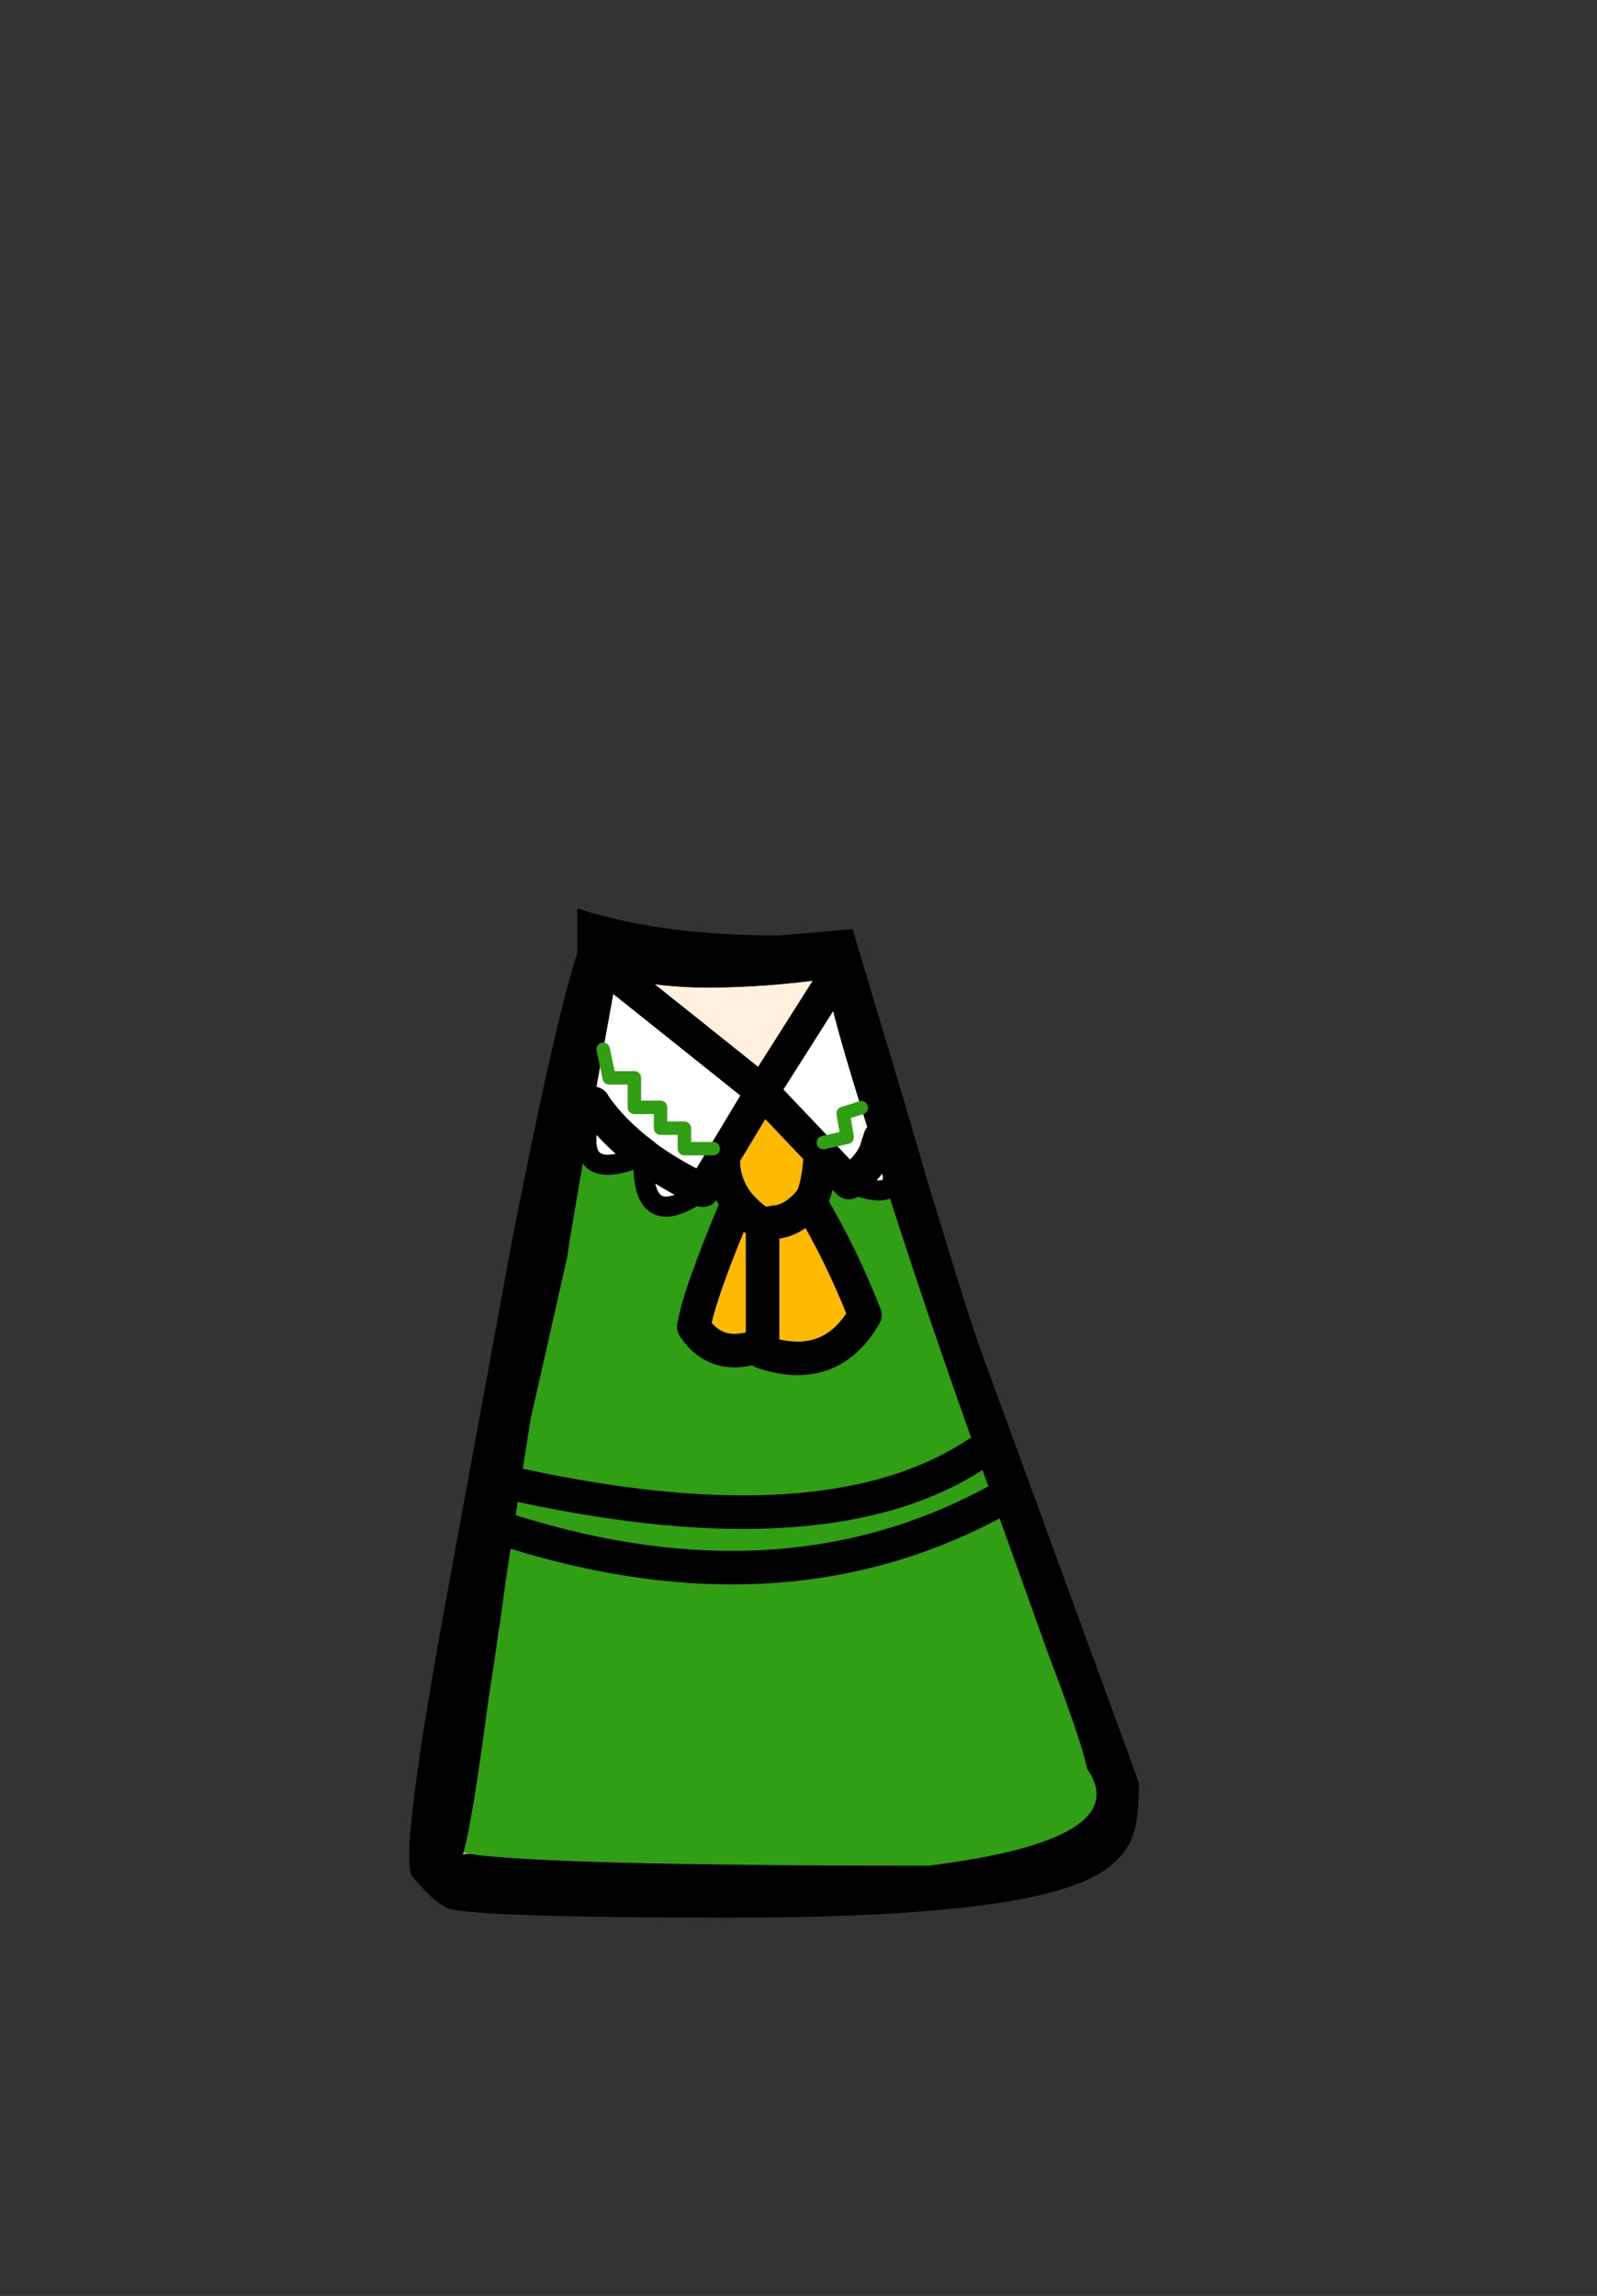 <?xml version="1.0" encoding="UTF-8" standalone="no"?>
<svg xmlns:xlink="http://www.w3.org/1999/xlink" height="342.0px" width="237.9px" xmlns="http://www.w3.org/2000/svg">
  <rect width="100%" height="100%" fill="#333333" stroke="none"/>
  <g transform="matrix(1, 0, 0, 1, 118.05, 273.9)">
    <use height="150.35" transform="matrix(1.0, 0.0, 0.0, 1.0, -57.1, -138.6)" width="108.7" xlink:href="#shape0"/>
  </g>
  <defs>
    <g id="shape0" transform="matrix(1, 0, 0, 1, 57.1, 138.6)">
      <path d="M-25.55 -128.15 Q-19.25 -126.8 -12.75 -126.8 -4.1 -126.8 5.15 -128.1 L5.3 -126.75 -4.5 -111.3 -24.9 -127.6 -25.55 -128.15" fill="#fff1dd" fill-rule="evenodd" stroke="none"/>
      <path d="M5.3 -126.75 Q6.05 -122.4 10.25 -108.9 L12.35 -102.2 Q11.15 -99.7 8.4 -97.75 11.15 -99.7 12.35 -102.2 L14.0 -97.0 14.05 -96.8 Q12.5 -96.05 8.4 -97.75 L4.2 -102.15 -4.5 -111.3 5.3 -126.75 M-48.15 2.25 L-49.1 2.3 -49.0 2.05 -48.15 2.25 M-29.7 -109.25 L-29.65 -109.55 -28.2 -117.6 -26.25 -128.3 -25.55 -128.15 -24.9 -127.6 -25.55 -128.15 -24.9 -127.6 -4.5 -111.3 -10.3 -101.65 -13.35 -96.6 Q-22.75 -89.85 -22.15 -101.8 L-22.15 -101.85 Q-30.4 -98.25 -30.7 -103.6 L-29.7 -109.25 M4.6 -103.7 L8.15 -104.5 7.55 -108.05 10.25 -108.9 7.55 -108.05 8.15 -104.5 4.6 -103.7 M-4.45 -73.5 L-4.8 -73.5 -4.45 -73.65 -4.45 -73.5 M-11.8 -102.8 L-16.1 -102.8 -16.1 -105.85 -19.65 -105.85 -19.65 -108.95 -23.55 -108.95 -23.55 -113.35 -27.3 -113.35 -28.2 -117.6 -27.3 -113.35 -23.55 -113.35 -23.55 -108.95 -19.65 -108.95 -19.65 -105.85 -16.1 -105.85 -16.1 -102.8 -11.8 -102.8 M-22.15 -101.8 L-22.15 -101.85 -22.15 -101.8 Q-18.35 -98.95 -13.35 -96.6 -18.35 -98.95 -22.15 -101.8 M-22.15 -101.85 Q-26.8 -105.3 -29.65 -109.5 L-29.65 -109.55 -29.65 -109.5 Q-26.8 -105.3 -22.15 -101.85" fill="#ffffff" fill-rule="evenodd" stroke="none"/>
      <path d="M12.35 -102.2 L10.25 -108.9 Q6.05 -122.4 5.3 -126.75 L5.15 -128.1 Q-4.1 -126.8 -12.75 -126.8 -19.25 -126.8 -25.55 -128.15 L-26.25 -128.3 -28.2 -117.6 -29.65 -109.55 -29.7 -109.25 Q-30.85 -105.75 -30.7 -103.6 -30.85 -105.75 -29.7 -109.25 L-30.7 -103.6 -31.85 -97.0 -33.2 -89.0 -33.55 -86.6 -39.0 -62.5 -40.55 -52.65 -41.6 -45.7 -42.8 -37.8 -42.8 -37.75 -43.65 -31.45 -43.7 -31.5 -43.7 -31.45 -44.35 -26.8 -45.25 -20.95 Q-47.65 -2.7 -49.0 2.05 L-49.1 2.3 -48.15 2.25 Q-36.05 4.0 20.3 4.0 51.2 0.1 43.9 -10.4 43.0 -14.6 38.65 -26.05 L38.25 -27.1 30.0 -50.1 27.45 -57.35 Q20.45 -77.1 16.6 -89.0 L14.05 -96.8 14.0 -97.0 12.35 -102.2 13.05 -104.4 12.35 -102.2 M14.05 -96.8 Q16.35 -97.95 13.05 -104.4 16.35 -97.95 14.05 -96.8 M16.65 -109.8 L21.05 -94.8 21.05 -94.9 22.85 -89.0 Q26.55 -76.8 28.6 -71.25 L49.95 -12.9 51.6 -8.3 Q51.6 -2.8 50.7 -0.45 49.2 3.6 44.15 6.0 32.15 11.75 -9.15 11.75 -43.85 11.75 -50.65 10.55 -52.7 10.25 -56.6 5.65 -58.65 3.3 -52.05 -33.15 L-41.8 -89.0 -40.2 -97.0 Q-34.85 -123.55 -32.05 -131.9 L-32.05 -138.6 Q-19.9 -134.55 -2.0 -134.55 L8.95 -135.5 16.65 -109.8" fill="#000000" fill-rule="evenodd" stroke="none"/>
      <path d="M14.05 -96.8 L16.6 -89.0 Q20.45 -77.1 27.45 -57.35 L30.0 -50.1 38.25 -27.1 38.65 -26.05 Q43.0 -14.6 43.9 -10.4 51.2 0.1 20.3 4.0 -36.05 4.0 -48.15 2.25 L-49.0 2.05 Q-47.65 -2.7 -45.25 -20.95 L-44.35 -26.8 -43.7 -31.45 -43.65 -31.45 -42.8 -37.75 -42.8 -37.8 -41.6 -45.7 -40.55 -52.65 -39.0 -62.5 -33.55 -86.6 -33.2 -89.0 -31.85 -97.0 -30.7 -103.6 Q-30.4 -98.25 -22.15 -101.85 L-22.15 -101.8 Q-22.75 -89.85 -13.35 -96.6 L-10.3 -101.65 Q-10.45 -97.75 -8.15 -94.75 -13.85 -81.3 -14.7 -76.25 -11.25 -71.05 -4.8 -73.5 L-4.45 -73.5 -4.45 -72.5 Q5.7 -69.1 10.8 -78.0 7.3 -87.0 2.55 -94.9 3.8 -96.35 4.2 -102.15 L8.4 -97.75 Q12.5 -96.05 14.05 -96.8 M-40.55 -52.65 Q5.35 -42.75 27.45 -57.35 5.35 -42.75 -40.55 -52.65 M-41.6 -45.7 Q-1.45 -33.2 30.0 -50.1 -1.45 -33.2 -41.6 -45.7" fill="#309f13" fill-rule="evenodd" stroke="none"/>
      <path d="M-4.5 -111.3 L4.2 -102.15 Q3.8 -96.35 2.55 -94.9 7.3 -87.0 10.8 -78.0 5.7 -69.1 -4.45 -72.5 L-4.45 -73.5 -4.45 -73.65 -4.8 -73.5 Q-11.25 -71.05 -14.7 -76.25 -13.85 -81.3 -8.15 -94.75 -10.45 -97.75 -10.3 -101.65 L-4.5 -111.3 M2.55 -94.9 Q0.1 -92.05 -2.6 -91.85 L-4.45 -91.5 Q-6.75 -92.95 -8.15 -94.75 -6.75 -92.95 -4.45 -91.5 L-2.6 -91.85 Q0.1 -92.05 2.55 -94.9 M-4.45 -91.5 L-4.45 -73.65 -4.45 -91.5" fill="#ffba00" fill-rule="evenodd" stroke="none"/>
      <path d="M12.35 -102.2 L13.05 -104.4 M5.3 -126.75 L-4.5 -111.3 4.2 -102.15 8.4 -97.75 Q11.15 -99.7 12.35 -102.2 M4.2 -102.15 Q3.8 -96.35 2.55 -94.9 7.3 -87.0 10.8 -78.0 5.7 -69.1 -4.45 -72.5 L-4.45 -73.5 -4.45 -73.65 -4.8 -73.5 Q-11.25 -71.05 -14.7 -76.25 -13.85 -81.3 -8.15 -94.75 -10.45 -97.75 -10.3 -101.65 L-13.35 -96.6 M-22.15 -101.8 L-22.15 -101.85 M-25.55 -128.15 L-24.9 -127.6 -4.5 -111.3 -10.3 -101.65 M-22.15 -101.8 Q-18.35 -98.95 -13.35 -96.6 M-29.65 -109.55 L-29.65 -109.5 Q-26.8 -105.3 -22.15 -101.85 M-8.15 -94.75 Q-6.75 -92.95 -4.45 -91.5 L-2.6 -91.85 Q0.1 -92.05 2.55 -94.9 M-4.45 -73.65 L-4.45 -91.5 M30.0 -50.1 Q-1.45 -33.2 -41.6 -45.7 M27.45 -57.35 Q5.35 -42.75 -40.55 -52.65" fill="none" stroke="#000000" stroke-linecap="round" stroke-linejoin="round" stroke-width="5.0"/>
      <path d="M13.05 -104.4 Q16.35 -97.95 14.05 -96.8 12.5 -96.05 8.4 -97.75 M-30.7 -103.6 Q-30.85 -105.75 -29.7 -109.25 M-13.35 -96.6 Q-22.75 -89.85 -22.15 -101.8 M-22.15 -101.85 Q-30.4 -98.25 -30.7 -103.6 M-22.15 -101.85 L-22.15 -101.8" fill="none" stroke="#000000" stroke-linecap="round" stroke-linejoin="round" stroke-width="3.0"/>
      <path d="M10.25 -108.9 L7.55 -108.05 8.15 -104.5 4.6 -103.7 M-28.2 -117.6 L-27.3 -113.35 -23.55 -113.35 -23.55 -108.95 -19.65 -108.95 -19.65 -105.85 -16.1 -105.85 -16.1 -102.8 -11.8 -102.8" fill="none" stroke="#309f13" stroke-linecap="round" stroke-linejoin="round" stroke-width="2.0"/>
    </g>
  </defs>
</svg>
